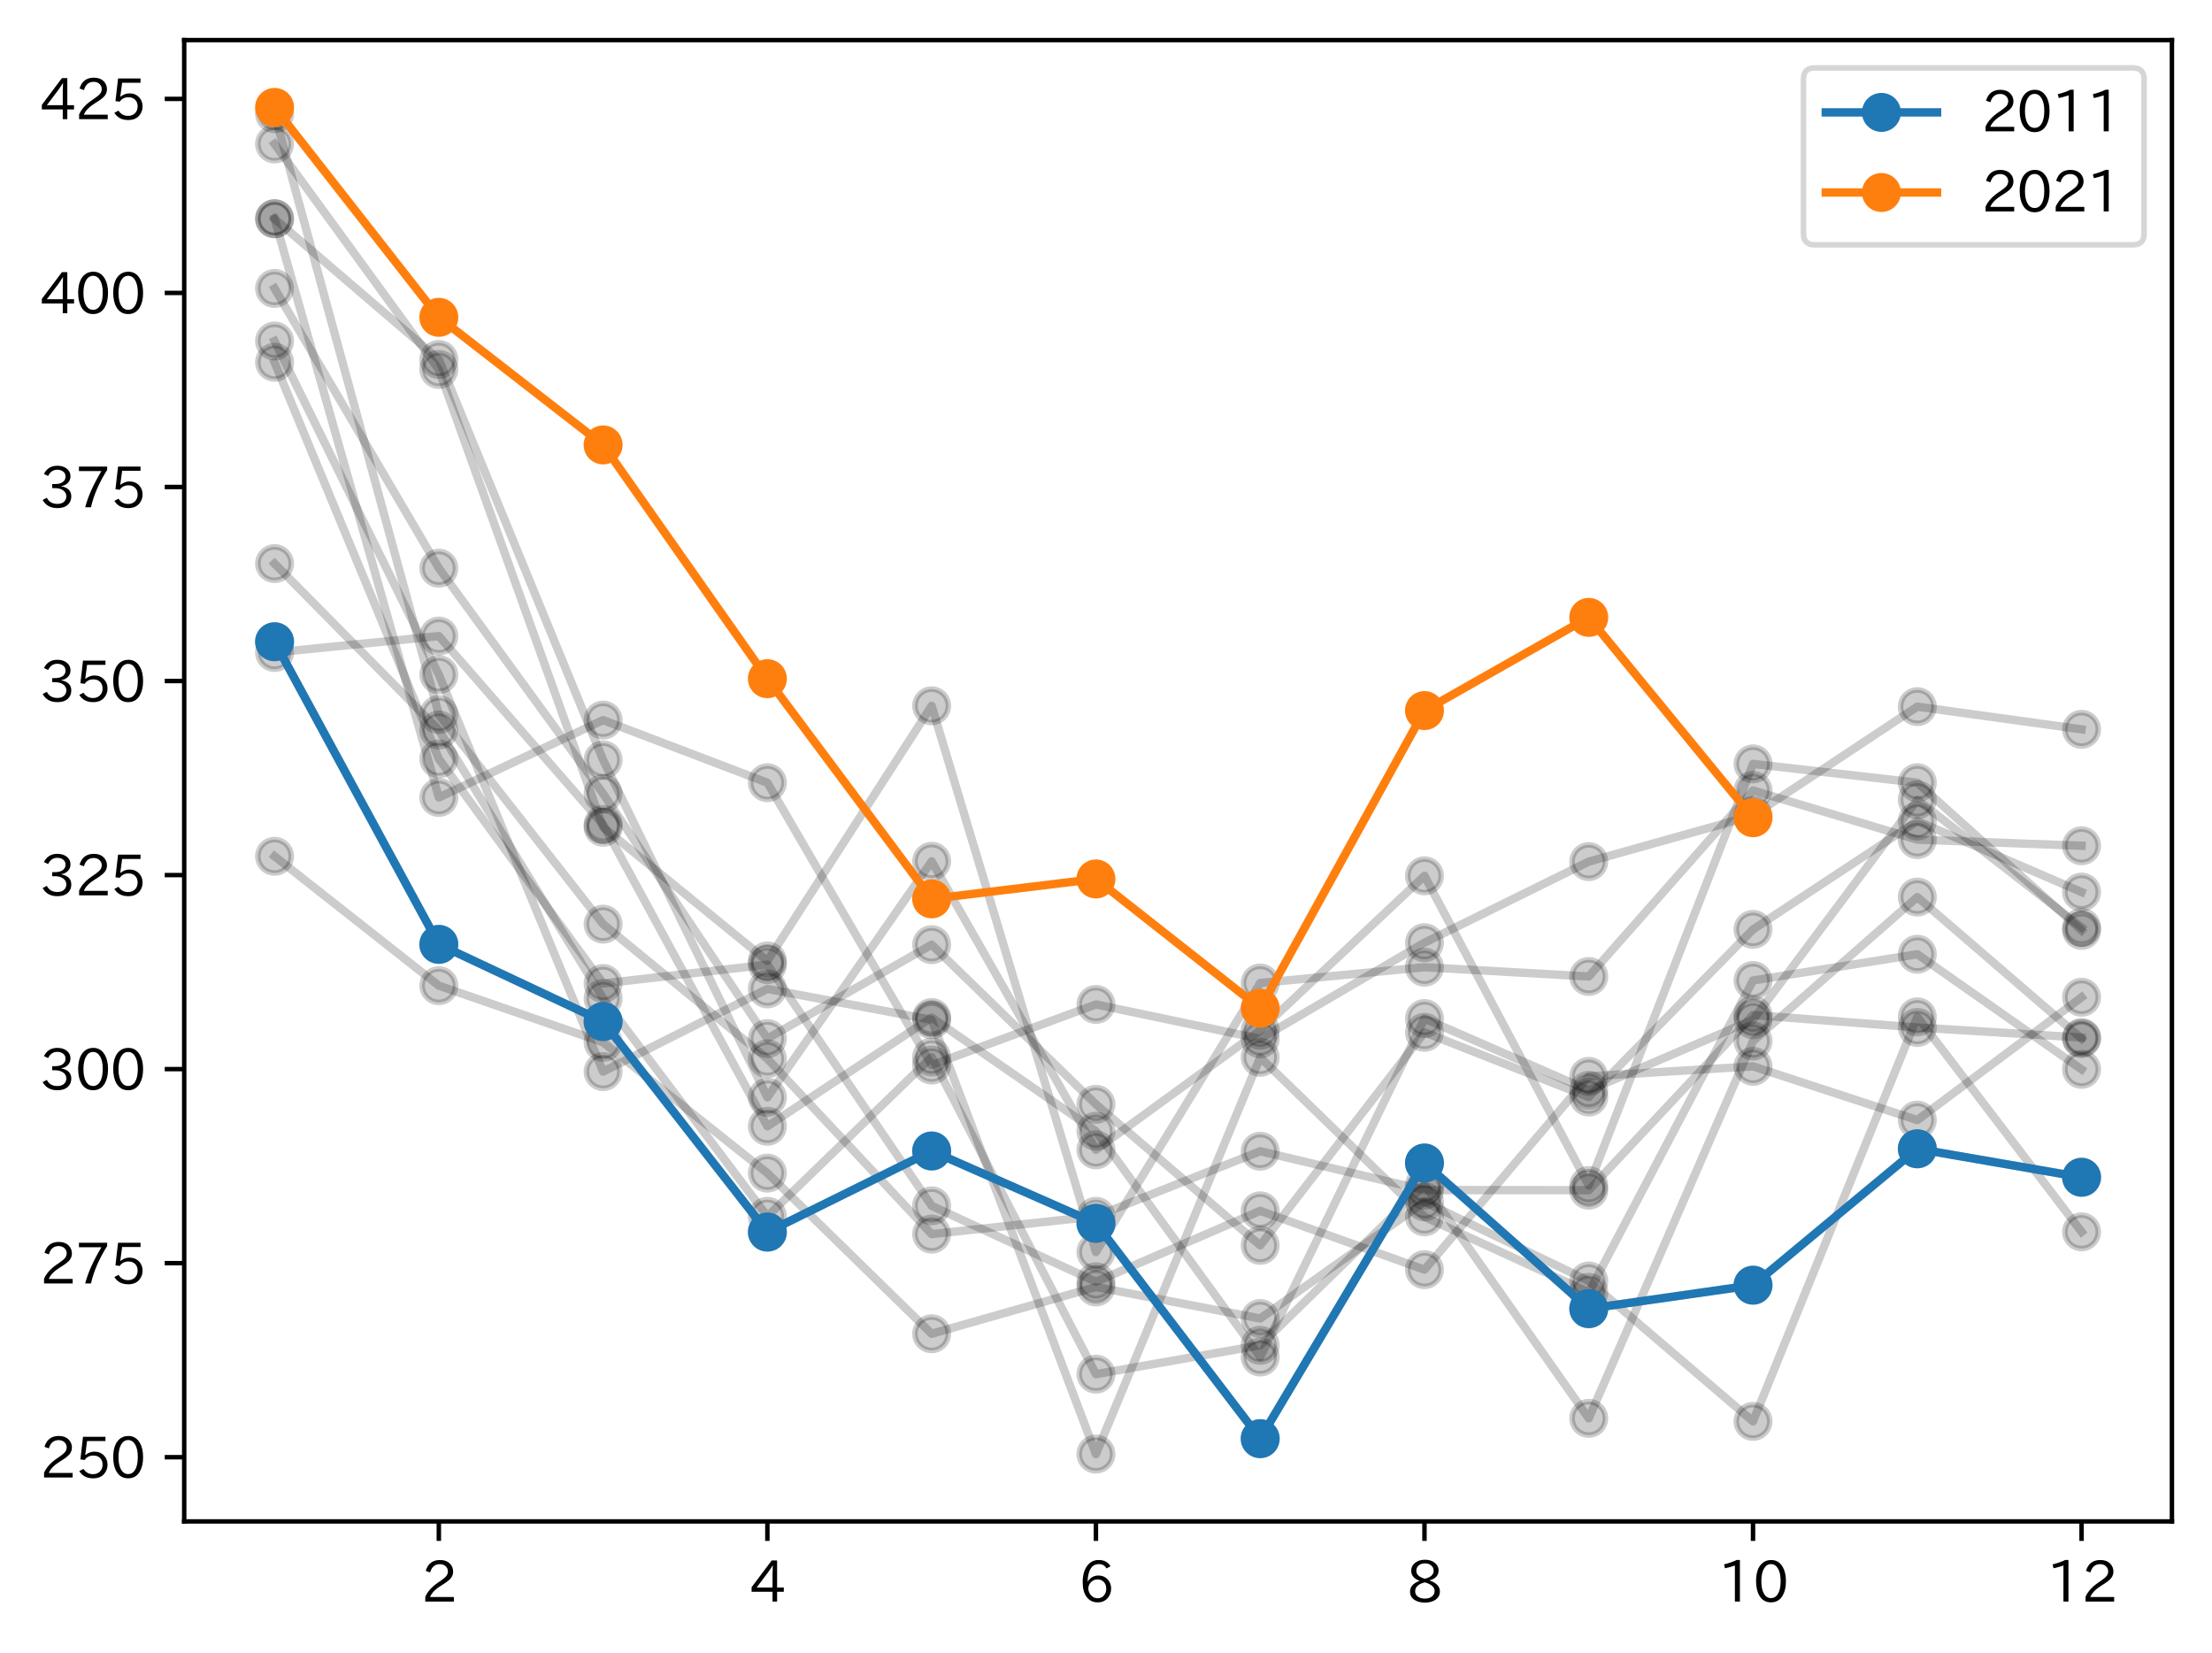 <?xml version="1.0" encoding="utf-8" standalone="no"?>
<!DOCTYPE svg PUBLIC "-//W3C//DTD SVG 1.1//EN"
  "http://www.w3.org/Graphics/SVG/1.1/DTD/svg11.dtd">
<svg xmlns:xlink="http://www.w3.org/1999/xlink" width="397.415pt" height="296.903pt" viewBox="0 0 397.415 296.903" xmlns="http://www.w3.org/2000/svg" version="1.1">
 <defs>
  <style type="text/css">*{stroke-linejoin: round; stroke-linecap: butt}</style>
 </defs>
 <g id="figure_1">
  <g id="patch_1">
   <path d="M 0 296.903 
L 397.415 296.903 
L 397.415 0 
L 0 0 
z
" style="fill: #ffffff"/>
  </g>
  <g id="axes_1">
   <g id="patch_2">
    <path d="M 33.095 273.312 
L 390.215 273.312 
L 390.215 7.2 
L 33.095 7.2 
z
" style="fill: #ffffff"/>
   </g>
   <g id="matplotlib.axis_1">
    <g id="xtick_1">
     <g id="line2d_1">
      <defs>
       <path id="m789dbafffc" d="M 0 0 
L 0 3.5 
" style="stroke: #000000; stroke-width: 0.8"/>
      </defs>
      <g>
       <use xlink:href="#m789dbafffc" x="78.842" y="273.312" style="stroke: #000000; stroke-width: 0.8"/>
      </g>
     </g>
     <g id="text_1">
      <!-- 2 -->
      <g transform="translate(75.693 287.803)scale(0.1 -0.1)">
       <defs>
        <path id="IPAexGothic-32" d="M 3659 63 
L 447 63 
L 447 594 
Q 825 1475 1894 2203 
L 2072 2322 
Q 2619 2697 2791 2906 
Q 2988 3153 2988 3444 
Q 2988 3772 2756 4003 
Q 2500 4259 2084 4259 
Q 1250 4259 991 3328 
L 497 3506 
Q 853 4725 2116 4725 
Q 2806 4725 3216 4316 
Q 3575 3947 3575 3425 
Q 3575 3038 3344 2722 
Q 3131 2416 2366 1938 
L 2231 1856 
Q 1256 1253 978 569 
L 3659 569 
L 3659 63 
z
" transform="scale(0.016)"/>
       </defs>
       <use xlink:href="#IPAexGothic-32"/>
      </g>
     </g>
    </g>
    <g id="xtick_2">
     <g id="line2d_2">
      <g>
       <use xlink:href="#m789dbafffc" x="137.87" y="273.312" style="stroke: #000000; stroke-width: 0.8"/>
      </g>
     </g>
     <g id="text_2">
      <!-- 4 -->
      <g transform="translate(134.721 287.803)scale(0.1 -0.1)">
       <defs>
        <path id="IPAexGothic-34" d="M 3813 1159 
L 3059 1159 
L 3059 63 
L 2547 63 
L 2547 1159 
L 197 1159 
L 197 1672 
L 2456 4678 
L 3059 4678 
L 3059 1634 
L 3813 1634 
L 3813 1159 
z
M 2578 4109 
L 2559 4109 
Q 2278 3656 2003 3284 
L 759 1634 
L 2547 1634 
L 2547 3144 
Q 2547 3481 2578 4109 
z
" transform="scale(0.016)"/>
       </defs>
       <use xlink:href="#IPAexGothic-34"/>
      </g>
     </g>
    </g>
    <g id="xtick_3">
     <g id="line2d_3">
      <g>
       <use xlink:href="#m789dbafffc" x="196.898" y="273.312" style="stroke: #000000; stroke-width: 0.8"/>
      </g>
     </g>
     <g id="text_3">
      <!-- 6 -->
      <g transform="translate(193.749 287.803)scale(0.1 -0.1)">
       <defs>
        <path id="IPAexGothic-36" d="M 1056 2328 
Q 1509 2981 2234 2981 
Q 2906 2981 3316 2513 
Q 3675 2106 3675 1522 
Q 3675 884 3272 434 
Q 2853 -31 2178 -31 
Q 1375 -31 922 581 
Q 481 1178 481 2228 
Q 481 3425 1013 4109 
Q 1494 4725 2272 4725 
Q 3191 4725 3609 4025 
L 3150 3775 
Q 2894 4266 2300 4266 
Q 1119 4266 1031 2328 
L 1056 2328 
z
M 2141 2547 
Q 1684 2547 1384 2206 
Q 1116 1900 1116 1541 
Q 1116 1156 1353 844 
Q 1672 428 2159 428 
Q 2669 428 2941 844 
Q 3125 1128 3125 1503 
Q 3125 1944 2881 2228 
Q 2600 2547 2141 2547 
z
" transform="scale(0.016)"/>
       </defs>
       <use xlink:href="#IPAexGothic-36"/>
      </g>
     </g>
    </g>
    <g id="xtick_4">
     <g id="line2d_4">
      <g>
       <use xlink:href="#m789dbafffc" x="255.926" y="273.312" style="stroke: #000000; stroke-width: 0.8"/>
      </g>
     </g>
     <g id="text_4">
      <!-- 8 -->
      <g transform="translate(252.777 287.803)scale(0.1 -0.1)">
       <defs>
        <path id="IPAexGothic-38" d="M 2541 2425 
Q 3700 2031 3700 1197 
Q 3700 541 3100 197 
Q 2663 -56 2016 -56 
Q 1366 -56 928 197 
Q 347 531 347 1178 
Q 347 1988 1409 2381 
L 1409 2400 
Q 481 2734 481 3509 
Q 481 4100 981 4456 
Q 1406 4756 2019 4756 
Q 2703 4756 3131 4403 
Q 3553 4069 3553 3566 
Q 3553 2706 2541 2444 
L 2541 2425 
z
M 2022 2625 
Q 2997 2856 2997 3528 
Q 2997 3916 2675 4150 
Q 2413 4347 2016 4347 
Q 1606 4347 1331 4128 
Q 1050 3897 1050 3522 
Q 1050 3150 1350 2925 
Q 1494 2809 1722 2722 
Q 1984 2616 2022 2625 
z
M 1978 2209 
Q 922 1931 922 1216 
Q 922 775 1313 556 
Q 1606 391 2009 391 
Q 2575 391 2881 697 
Q 3106 922 3106 1250 
Q 3106 1594 2794 1850 
Q 2609 1994 2350 2100 
Q 2047 2222 1978 2209 
z
" transform="scale(0.016)"/>
       </defs>
       <use xlink:href="#IPAexGothic-38"/>
      </g>
     </g>
    </g>
    <g id="xtick_5">
     <g id="line2d_5">
      <g>
       <use xlink:href="#m789dbafffc" x="314.954" y="273.312" style="stroke: #000000; stroke-width: 0.8"/>
      </g>
     </g>
     <g id="text_5">
      <!-- 10 -->
      <g transform="translate(308.656 287.803)scale(0.1 -0.1)">
       <defs>
        <path id="IPAexGothic-31" d="M 2463 63 
L 1900 63 
L 1900 4103 
Q 1372 3922 788 3797 
L 684 4231 
Q 1519 4441 2106 4731 
L 2463 4731 
L 2463 63 
z
" transform="scale(0.016)"/>
        <path id="IPAexGothic-30" d="M 2038 4725 
Q 2881 4725 3334 3944 
Q 3694 3325 3694 2344 
Q 3694 1372 3334 741 
Q 2888 -31 2016 -31 
Q 1147 -31 700 741 
Q 341 1372 341 2350 
Q 341 3713 1000 4334 
Q 1419 4725 2038 4725 
z
M 2016 4266 
Q 1516 4266 1228 3759 
Q 934 3247 934 2344 
Q 934 1456 1222 947 
Q 1513 447 2016 447 
Q 2619 447 2909 1153 
Q 3100 1622 3100 2375 
Q 3100 3256 2806 3759 
Q 2509 4266 2016 4266 
z
" transform="scale(0.016)"/>
       </defs>
       <use xlink:href="#IPAexGothic-31"/>
       <use xlink:href="#IPAexGothic-30" x="62.988"/>
      </g>
     </g>
    </g>
    <g id="xtick_6">
     <g id="line2d_6">
      <g>
       <use xlink:href="#m789dbafffc" x="373.983" y="273.312" style="stroke: #000000; stroke-width: 0.8"/>
      </g>
     </g>
     <g id="text_6">
      <!-- 12 -->
      <g transform="translate(367.684 287.803)scale(0.1 -0.1)">
       <use xlink:href="#IPAexGothic-31"/>
       <use xlink:href="#IPAexGothic-32" x="62.988"/>
      </g>
     </g>
    </g>
   </g>
   <g id="matplotlib.axis_2">
    <g id="ytick_1">
     <g id="line2d_7">
      <defs>
       <path id="m8990ba4f47" d="M 0 0 
L -3.5 0 
" style="stroke: #000000; stroke-width: 0.8"/>
      </defs>
      <g>
       <use xlink:href="#m8990ba4f47" x="33.095" y="261.774" style="stroke: #000000; stroke-width: 0.8"/>
      </g>
     </g>
     <g id="text_7">
      <!-- 250 -->
      <g transform="translate(7.2 265.519)scale(0.1 -0.1)">
       <defs>
        <path id="IPAexGothic-35" d="M 1178 2603 
Q 1634 2963 2172 2963 
Q 2816 2963 3241 2528 
Q 3638 2113 3638 1497 
Q 3638 938 3297 513 
Q 2869 -31 2031 -31 
Q 959 -31 469 784 
L 938 1028 
Q 1309 434 2013 434 
Q 2466 434 2769 716 
Q 3081 1013 3081 1503 
Q 3081 1966 2806 2241 
Q 2519 2528 2056 2528 
Q 1406 2528 1072 2028 
L 591 2091 
L 884 4634 
L 3406 4634 
L 3406 4153 
L 1341 4153 
L 1134 2603 
L 1178 2603 
z
" transform="scale(0.016)"/>
       </defs>
       <use xlink:href="#IPAexGothic-32"/>
       <use xlink:href="#IPAexGothic-35" x="62.988"/>
       <use xlink:href="#IPAexGothic-30" x="125.977"/>
      </g>
     </g>
    </g>
    <g id="ytick_2">
     <g id="line2d_8">
      <g>
       <use xlink:href="#m8990ba4f47" x="33.095" y="226.916" style="stroke: #000000; stroke-width: 0.8"/>
      </g>
     </g>
     <g id="text_8">
      <!-- 275 -->
      <g transform="translate(7.2 230.661)scale(0.1 -0.1)">
       <defs>
        <path id="IPAexGothic-37" d="M 3597 4263 
Q 2238 2106 1778 63 
L 1131 63 
Q 1581 1834 2950 4128 
L 428 4128 
L 428 4634 
L 3597 4634 
L 3597 4263 
z
" transform="scale(0.016)"/>
       </defs>
       <use xlink:href="#IPAexGothic-32"/>
       <use xlink:href="#IPAexGothic-37" x="62.988"/>
       <use xlink:href="#IPAexGothic-35" x="125.977"/>
      </g>
     </g>
    </g>
    <g id="ytick_3">
     <g id="line2d_9">
      <g>
       <use xlink:href="#m8990ba4f47" x="33.095" y="192.057" style="stroke: #000000; stroke-width: 0.8"/>
      </g>
     </g>
     <g id="text_9">
      <!-- 300 -->
      <g transform="translate(7.2 195.803)scale(0.1 -0.1)">
       <defs>
        <path id="IPAexGothic-33" d="M 2381 2419 
Q 3506 2216 3506 1278 
Q 3506 716 3128 356 
Q 2709 -31 1944 -31 
Q 797 -31 288 881 
L 756 1131 
Q 1109 441 1938 441 
Q 2425 441 2694 691 
Q 2950 928 2950 1291 
Q 2950 1719 2566 1978 
Q 2216 2213 1644 2213 
L 1363 2213 
L 1363 2669 
L 1656 2669 
Q 2231 2669 2534 2888 
Q 2859 3119 2859 3509 
Q 2859 3934 2494 4138 
Q 2259 4278 1931 4278 
Q 1238 4278 903 3578 
L 434 3803 
Q 897 4725 1938 4725 
Q 2597 4725 3006 4394 
Q 3416 4069 3416 3534 
Q 3416 3028 3019 2706 
Q 2763 2500 2381 2444 
L 2381 2419 
z
" transform="scale(0.016)"/>
       </defs>
       <use xlink:href="#IPAexGothic-33"/>
       <use xlink:href="#IPAexGothic-30" x="62.988"/>
       <use xlink:href="#IPAexGothic-30" x="125.977"/>
      </g>
     </g>
    </g>
    <g id="ytick_4">
     <g id="line2d_10">
      <g>
       <use xlink:href="#m8990ba4f47" x="33.095" y="157.199" style="stroke: #000000; stroke-width: 0.8"/>
      </g>
     </g>
     <g id="text_10">
      <!-- 325 -->
      <g transform="translate(7.2 160.945)scale(0.1 -0.1)">
       <use xlink:href="#IPAexGothic-33"/>
       <use xlink:href="#IPAexGothic-32" x="62.988"/>
       <use xlink:href="#IPAexGothic-35" x="125.977"/>
      </g>
     </g>
    </g>
    <g id="ytick_5">
     <g id="line2d_11">
      <g>
       <use xlink:href="#m8990ba4f47" x="33.095" y="122.341" style="stroke: #000000; stroke-width: 0.8"/>
      </g>
     </g>
     <g id="text_11">
      <!-- 350 -->
      <g transform="translate(7.2 126.086)scale(0.1 -0.1)">
       <use xlink:href="#IPAexGothic-33"/>
       <use xlink:href="#IPAexGothic-35" x="62.988"/>
       <use xlink:href="#IPAexGothic-30" x="125.977"/>
      </g>
     </g>
    </g>
    <g id="ytick_6">
     <g id="line2d_12">
      <g>
       <use xlink:href="#m8990ba4f47" x="33.095" y="87.483" style="stroke: #000000; stroke-width: 0.8"/>
      </g>
     </g>
     <g id="text_12">
      <!-- 375 -->
      <g transform="translate(7.2 91.228)scale(0.1 -0.1)">
       <use xlink:href="#IPAexGothic-33"/>
       <use xlink:href="#IPAexGothic-37" x="62.988"/>
       <use xlink:href="#IPAexGothic-35" x="125.977"/>
      </g>
     </g>
    </g>
    <g id="ytick_7">
     <g id="line2d_13">
      <g>
       <use xlink:href="#m8990ba4f47" x="33.095" y="52.625" style="stroke: #000000; stroke-width: 0.8"/>
      </g>
     </g>
     <g id="text_13">
      <!-- 400 -->
      <g transform="translate(7.2 56.37)scale(0.1 -0.1)">
       <use xlink:href="#IPAexGothic-34"/>
       <use xlink:href="#IPAexGothic-30" x="62.988"/>
       <use xlink:href="#IPAexGothic-30" x="125.977"/>
      </g>
     </g>
    </g>
    <g id="ytick_8">
     <g id="line2d_14">
      <g>
       <use xlink:href="#m8990ba4f47" x="33.095" y="17.767" style="stroke: #000000; stroke-width: 0.8"/>
      </g>
     </g>
     <g id="text_14">
      <!-- 425 -->
      <g transform="translate(7.2 21.512)scale(0.1 -0.1)">
       <use xlink:href="#IPAexGothic-34"/>
       <use xlink:href="#IPAexGothic-32" x="62.988"/>
       <use xlink:href="#IPAexGothic-35" x="125.977"/>
      </g>
     </g>
    </g>
   </g>
   <g id="line2d_15">
    <path d="M 49.328 153.826 
L 78.842 177.068 
L 108.356 187.245 
L 137.87 210.741 
L 167.384 239.599 
L 196.898 231.192 
L 226.412 236.856 
L 255.926 215.896 
L 285.44 230.123 
L 314.954 255.342 
L 344.469 182.669 
L 373.983 221.293 
" clip-path="url(#p5be5d46224)" style="fill: none; stroke: #000000; stroke-opacity: 0.2; stroke-width: 1.5; stroke-linecap: square"/>
    <defs>
     <path id="m97a500aecc" d="M 0 3 
C 0.796 3 1.559 2.684 2.121 2.121 
C 2.684 1.559 3 0.796 3 0 
C 3 -0.796 2.684 -1.559 2.121 -2.121 
C 1.559 -2.684 0.796 -3 0 -3 
C -0.796 -3 -1.559 -2.684 -2.121 -2.121 
C -2.684 -1.559 -3 -0.796 -3 0 
C -3 0.796 -2.684 1.559 -2.121 2.121 
C -1.559 2.684 -0.796 3 0 3 
z
" style="stroke: #000000; stroke-opacity: 0.2"/>
    </defs>
    <g clip-path="url(#p5be5d46224)">
     <use xlink:href="#m97a500aecc" x="49.328" y="153.826" style="fill-opacity: 0.2; stroke: #000000; stroke-opacity: 0.2"/>
     <use xlink:href="#m97a500aecc" x="78.842" y="177.068" style="fill-opacity: 0.2; stroke: #000000; stroke-opacity: 0.2"/>
     <use xlink:href="#m97a500aecc" x="108.356" y="187.245" style="fill-opacity: 0.2; stroke: #000000; stroke-opacity: 0.2"/>
     <use xlink:href="#m97a500aecc" x="137.87" y="210.741" style="fill-opacity: 0.2; stroke: #000000; stroke-opacity: 0.2"/>
     <use xlink:href="#m97a500aecc" x="167.384" y="239.599" style="fill-opacity: 0.2; stroke: #000000; stroke-opacity: 0.2"/>
     <use xlink:href="#m97a500aecc" x="196.898" y="231.192" style="fill-opacity: 0.2; stroke: #000000; stroke-opacity: 0.2"/>
     <use xlink:href="#m97a500aecc" x="226.412" y="236.856" style="fill-opacity: 0.2; stroke: #000000; stroke-opacity: 0.2"/>
     <use xlink:href="#m97a500aecc" x="255.926" y="215.896" style="fill-opacity: 0.2; stroke: #000000; stroke-opacity: 0.2"/>
     <use xlink:href="#m97a500aecc" x="285.44" y="230.123" style="fill-opacity: 0.2; stroke: #000000; stroke-opacity: 0.2"/>
     <use xlink:href="#m97a500aecc" x="314.954" y="255.342" style="fill-opacity: 0.2; stroke: #000000; stroke-opacity: 0.2"/>
     <use xlink:href="#m97a500aecc" x="344.469" y="182.669" style="fill-opacity: 0.2; stroke: #000000; stroke-opacity: 0.2"/>
     <use xlink:href="#m97a500aecc" x="373.983" y="221.293" style="fill-opacity: 0.2; stroke: #000000; stroke-opacity: 0.2"/>
    </g>
   </g>
   <g id="line2d_16">
    <path d="M 49.328 115.28 
L 78.842 169.649 
L 108.356 183.512 
L 137.87 221.338 
L 167.384 206.765 
L 196.898 219.758 
L 226.412 258.445 
L 255.926 208.924 
L 285.44 235.096 
L 314.954 230.874 
L 344.469 206.373 
L 373.983 211.488 
" clip-path="url(#p5be5d46224)" style="fill: none; stroke: #000000; stroke-opacity: 0.2; stroke-width: 1.5; stroke-linecap: square"/>
    <g clip-path="url(#p5be5d46224)">
     <use xlink:href="#m97a500aecc" x="49.328" y="115.28" style="fill-opacity: 0.2; stroke: #000000; stroke-opacity: 0.2"/>
     <use xlink:href="#m97a500aecc" x="78.842" y="169.649" style="fill-opacity: 0.2; stroke: #000000; stroke-opacity: 0.2"/>
     <use xlink:href="#m97a500aecc" x="108.356" y="183.512" style="fill-opacity: 0.2; stroke: #000000; stroke-opacity: 0.2"/>
     <use xlink:href="#m97a500aecc" x="137.87" y="221.338" style="fill-opacity: 0.2; stroke: #000000; stroke-opacity: 0.2"/>
     <use xlink:href="#m97a500aecc" x="167.384" y="206.765" style="fill-opacity: 0.2; stroke: #000000; stroke-opacity: 0.2"/>
     <use xlink:href="#m97a500aecc" x="196.898" y="219.758" style="fill-opacity: 0.2; stroke: #000000; stroke-opacity: 0.2"/>
     <use xlink:href="#m97a500aecc" x="226.412" y="258.445" style="fill-opacity: 0.2; stroke: #000000; stroke-opacity: 0.2"/>
     <use xlink:href="#m97a500aecc" x="255.926" y="208.924" style="fill-opacity: 0.2; stroke: #000000; stroke-opacity: 0.2"/>
     <use xlink:href="#m97a500aecc" x="285.44" y="235.096" style="fill-opacity: 0.2; stroke: #000000; stroke-opacity: 0.2"/>
     <use xlink:href="#m97a500aecc" x="314.954" y="230.874" style="fill-opacity: 0.2; stroke: #000000; stroke-opacity: 0.2"/>
     <use xlink:href="#m97a500aecc" x="344.469" y="206.373" style="fill-opacity: 0.2; stroke: #000000; stroke-opacity: 0.2"/>
     <use xlink:href="#m97a500aecc" x="373.983" y="211.488" style="fill-opacity: 0.2; stroke: #000000; stroke-opacity: 0.2"/>
    </g>
   </g>
   <g id="line2d_17">
    <path d="M 49.328 101.246 
L 78.842 131.14 
L 108.356 179.374 
L 137.87 218.503 
L 167.384 189.898 
L 196.898 246.854 
L 226.412 241.668 
L 255.926 212.882 
L 285.44 254.802 
L 314.954 187.02 
L 344.469 161.15 
L 373.983 186.57 
" clip-path="url(#p5be5d46224)" style="fill: none; stroke: #000000; stroke-opacity: 0.2; stroke-width: 1.5; stroke-linecap: square"/>
    <g clip-path="url(#p5be5d46224)">
     <use xlink:href="#m97a500aecc" x="49.328" y="101.246" style="fill-opacity: 0.2; stroke: #000000; stroke-opacity: 0.2"/>
     <use xlink:href="#m97a500aecc" x="78.842" y="131.14" style="fill-opacity: 0.2; stroke: #000000; stroke-opacity: 0.2"/>
     <use xlink:href="#m97a500aecc" x="108.356" y="179.374" style="fill-opacity: 0.2; stroke: #000000; stroke-opacity: 0.2"/>
     <use xlink:href="#m97a500aecc" x="137.87" y="218.503" style="fill-opacity: 0.2; stroke: #000000; stroke-opacity: 0.2"/>
     <use xlink:href="#m97a500aecc" x="167.384" y="189.898" style="fill-opacity: 0.2; stroke: #000000; stroke-opacity: 0.2"/>
     <use xlink:href="#m97a500aecc" x="196.898" y="246.854" style="fill-opacity: 0.2; stroke: #000000; stroke-opacity: 0.2"/>
     <use xlink:href="#m97a500aecc" x="226.412" y="241.668" style="fill-opacity: 0.2; stroke: #000000; stroke-opacity: 0.2"/>
     <use xlink:href="#m97a500aecc" x="255.926" y="212.882" style="fill-opacity: 0.2; stroke: #000000; stroke-opacity: 0.2"/>
     <use xlink:href="#m97a500aecc" x="285.44" y="254.802" style="fill-opacity: 0.2; stroke: #000000; stroke-opacity: 0.2"/>
     <use xlink:href="#m97a500aecc" x="314.954" y="187.02" style="fill-opacity: 0.2; stroke: #000000; stroke-opacity: 0.2"/>
     <use xlink:href="#m97a500aecc" x="344.469" y="161.15" style="fill-opacity: 0.2; stroke: #000000; stroke-opacity: 0.2"/>
     <use xlink:href="#m97a500aecc" x="373.983" y="186.57" style="fill-opacity: 0.2; stroke: #000000; stroke-opacity: 0.2"/>
    </g>
   </g>
   <g id="line2d_18">
    <path d="M 49.328 61.261 
L 78.842 121.196 
L 108.356 192.507 
L 137.87 177.649 
L 167.384 183.197 
L 196.898 261.216 
L 226.412 189.943 
L 255.926 218.595 
L 285.44 232.168 
L 314.954 176.135 
L 344.469 171.421 
L 373.983 192.102 
" clip-path="url(#p5be5d46224)" style="fill: none; stroke: #000000; stroke-opacity: 0.2; stroke-width: 1.5; stroke-linecap: square"/>
    <g clip-path="url(#p5be5d46224)">
     <use xlink:href="#m97a500aecc" x="49.328" y="61.261" style="fill-opacity: 0.2; stroke: #000000; stroke-opacity: 0.2"/>
     <use xlink:href="#m97a500aecc" x="78.842" y="121.196" style="fill-opacity: 0.2; stroke: #000000; stroke-opacity: 0.2"/>
     <use xlink:href="#m97a500aecc" x="108.356" y="192.507" style="fill-opacity: 0.2; stroke: #000000; stroke-opacity: 0.2"/>
     <use xlink:href="#m97a500aecc" x="137.87" y="177.649" style="fill-opacity: 0.2; stroke: #000000; stroke-opacity: 0.2"/>
     <use xlink:href="#m97a500aecc" x="167.384" y="183.197" style="fill-opacity: 0.2; stroke: #000000; stroke-opacity: 0.2"/>
     <use xlink:href="#m97a500aecc" x="196.898" y="261.216" style="fill-opacity: 0.2; stroke: #000000; stroke-opacity: 0.2"/>
     <use xlink:href="#m97a500aecc" x="226.412" y="189.943" style="fill-opacity: 0.2; stroke: #000000; stroke-opacity: 0.2"/>
     <use xlink:href="#m97a500aecc" x="255.926" y="218.595" style="fill-opacity: 0.2; stroke: #000000; stroke-opacity: 0.2"/>
     <use xlink:href="#m97a500aecc" x="285.44" y="232.168" style="fill-opacity: 0.2; stroke: #000000; stroke-opacity: 0.2"/>
     <use xlink:href="#m97a500aecc" x="314.954" y="176.135" style="fill-opacity: 0.2; stroke: #000000; stroke-opacity: 0.2"/>
     <use xlink:href="#m97a500aecc" x="344.469" y="171.421" style="fill-opacity: 0.2; stroke: #000000; stroke-opacity: 0.2"/>
     <use xlink:href="#m97a500aecc" x="373.983" y="192.102" style="fill-opacity: 0.2; stroke: #000000; stroke-opacity: 0.2"/>
    </g>
   </g>
   <g id="line2d_19">
    <path d="M 49.328 65.084 
L 78.842 136.334 
L 108.356 176.675 
L 137.87 173.281 
L 167.384 216.616 
L 196.898 230.262 
L 226.412 217.515 
L 255.926 228.085 
L 285.44 193.359 
L 314.954 191.563 
L 344.469 201.214 
L 373.983 179.149 
" clip-path="url(#p5be5d46224)" style="fill: none; stroke: #000000; stroke-opacity: 0.2; stroke-width: 1.5; stroke-linecap: square"/>
    <g clip-path="url(#p5be5d46224)">
     <use xlink:href="#m97a500aecc" x="49.328" y="65.084" style="fill-opacity: 0.2; stroke: #000000; stroke-opacity: 0.2"/>
     <use xlink:href="#m97a500aecc" x="78.842" y="136.334" style="fill-opacity: 0.2; stroke: #000000; stroke-opacity: 0.2"/>
     <use xlink:href="#m97a500aecc" x="108.356" y="176.675" style="fill-opacity: 0.2; stroke: #000000; stroke-opacity: 0.2"/>
     <use xlink:href="#m97a500aecc" x="137.87" y="173.281" style="fill-opacity: 0.2; stroke: #000000; stroke-opacity: 0.2"/>
     <use xlink:href="#m97a500aecc" x="167.384" y="216.616" style="fill-opacity: 0.2; stroke: #000000; stroke-opacity: 0.2"/>
     <use xlink:href="#m97a500aecc" x="196.898" y="230.262" style="fill-opacity: 0.2; stroke: #000000; stroke-opacity: 0.2"/>
     <use xlink:href="#m97a500aecc" x="226.412" y="217.515" style="fill-opacity: 0.2; stroke: #000000; stroke-opacity: 0.2"/>
     <use xlink:href="#m97a500aecc" x="255.926" y="228.085" style="fill-opacity: 0.2; stroke: #000000; stroke-opacity: 0.2"/>
     <use xlink:href="#m97a500aecc" x="285.44" y="193.359" style="fill-opacity: 0.2; stroke: #000000; stroke-opacity: 0.2"/>
     <use xlink:href="#m97a500aecc" x="314.954" y="191.563" style="fill-opacity: 0.2; stroke: #000000; stroke-opacity: 0.2"/>
     <use xlink:href="#m97a500aecc" x="344.469" y="201.214" style="fill-opacity: 0.2; stroke: #000000; stroke-opacity: 0.2"/>
     <use xlink:href="#m97a500aecc" x="373.983" y="179.149" style="fill-opacity: 0.2; stroke: #000000; stroke-opacity: 0.2"/>
    </g>
   </g>
   <g id="line2d_20">
    <path d="M 49.328 20.42 
L 78.842 128.367 
L 108.356 166.015 
L 137.87 190.198 
L 167.384 221.698 
L 196.898 218.503 
L 226.412 206.81 
L 255.926 213.782 
L 285.44 213.809 
L 314.954 182.342 
L 344.469 184.575 
L 373.983 186.39 
" clip-path="url(#p5be5d46224)" style="fill: none; stroke: #000000; stroke-opacity: 0.2; stroke-width: 1.5; stroke-linecap: square"/>
    <g clip-path="url(#p5be5d46224)">
     <use xlink:href="#m97a500aecc" x="49.328" y="20.42" style="fill-opacity: 0.2; stroke: #000000; stroke-opacity: 0.2"/>
     <use xlink:href="#m97a500aecc" x="78.842" y="128.367" style="fill-opacity: 0.2; stroke: #000000; stroke-opacity: 0.2"/>
     <use xlink:href="#m97a500aecc" x="108.356" y="166.015" style="fill-opacity: 0.2; stroke: #000000; stroke-opacity: 0.2"/>
     <use xlink:href="#m97a500aecc" x="137.87" y="190.198" style="fill-opacity: 0.2; stroke: #000000; stroke-opacity: 0.2"/>
     <use xlink:href="#m97a500aecc" x="167.384" y="221.698" style="fill-opacity: 0.2; stroke: #000000; stroke-opacity: 0.2"/>
     <use xlink:href="#m97a500aecc" x="196.898" y="218.503" style="fill-opacity: 0.2; stroke: #000000; stroke-opacity: 0.2"/>
     <use xlink:href="#m97a500aecc" x="226.412" y="206.81" style="fill-opacity: 0.2; stroke: #000000; stroke-opacity: 0.2"/>
     <use xlink:href="#m97a500aecc" x="255.926" y="213.782" style="fill-opacity: 0.2; stroke: #000000; stroke-opacity: 0.2"/>
     <use xlink:href="#m97a500aecc" x="285.44" y="213.809" style="fill-opacity: 0.2; stroke: #000000; stroke-opacity: 0.2"/>
     <use xlink:href="#m97a500aecc" x="314.954" y="182.342" style="fill-opacity: 0.2; stroke: #000000; stroke-opacity: 0.2"/>
     <use xlink:href="#m97a500aecc" x="344.469" y="184.575" style="fill-opacity: 0.2; stroke: #000000; stroke-opacity: 0.2"/>
     <use xlink:href="#m97a500aecc" x="373.983" y="186.39" style="fill-opacity: 0.2; stroke: #000000; stroke-opacity: 0.2"/>
    </g>
   </g>
   <g id="line2d_21">
    <path d="M 49.328 117.214 
L 78.842 114.264 
L 108.356 148.114 
L 137.87 202.329 
L 167.384 182.792 
L 196.898 203.212 
L 226.412 243.782 
L 255.926 182.972 
L 285.44 195.869 
L 314.954 183.197 
L 344.469 143.674 
L 373.983 166.6 
" clip-path="url(#p5be5d46224)" style="fill: none; stroke: #000000; stroke-opacity: 0.2; stroke-width: 1.5; stroke-linecap: square"/>
    <g clip-path="url(#p5be5d46224)">
     <use xlink:href="#m97a500aecc" x="49.328" y="117.214" style="fill-opacity: 0.2; stroke: #000000; stroke-opacity: 0.2"/>
     <use xlink:href="#m97a500aecc" x="78.842" y="114.264" style="fill-opacity: 0.2; stroke: #000000; stroke-opacity: 0.2"/>
     <use xlink:href="#m97a500aecc" x="108.356" y="148.114" style="fill-opacity: 0.2; stroke: #000000; stroke-opacity: 0.2"/>
     <use xlink:href="#m97a500aecc" x="137.87" y="202.329" style="fill-opacity: 0.2; stroke: #000000; stroke-opacity: 0.2"/>
     <use xlink:href="#m97a500aecc" x="167.384" y="182.792" style="fill-opacity: 0.2; stroke: #000000; stroke-opacity: 0.2"/>
     <use xlink:href="#m97a500aecc" x="196.898" y="203.212" style="fill-opacity: 0.2; stroke: #000000; stroke-opacity: 0.2"/>
     <use xlink:href="#m97a500aecc" x="226.412" y="243.782" style="fill-opacity: 0.2; stroke: #000000; stroke-opacity: 0.2"/>
     <use xlink:href="#m97a500aecc" x="255.926" y="182.972" style="fill-opacity: 0.2; stroke: #000000; stroke-opacity: 0.2"/>
     <use xlink:href="#m97a500aecc" x="285.44" y="195.869" style="fill-opacity: 0.2; stroke: #000000; stroke-opacity: 0.2"/>
     <use xlink:href="#m97a500aecc" x="314.954" y="183.197" style="fill-opacity: 0.2; stroke: #000000; stroke-opacity: 0.2"/>
     <use xlink:href="#m97a500aecc" x="344.469" y="143.674" style="fill-opacity: 0.2; stroke: #000000; stroke-opacity: 0.2"/>
     <use xlink:href="#m97a500aecc" x="373.983" y="166.6" style="fill-opacity: 0.2; stroke: #000000; stroke-opacity: 0.2"/>
    </g>
   </g>
   <g id="line2d_22">
    <path d="M 49.328 51.815 
L 78.842 102.074 
L 108.356 142.581 
L 137.87 186.573 
L 167.384 169.703 
L 196.898 198.378 
L 226.412 223.722 
L 255.926 185.446 
L 285.44 197.077 
L 314.954 166.96 
L 344.469 147.486 
L 373.983 160.258 
" clip-path="url(#p5be5d46224)" style="fill: none; stroke: #000000; stroke-opacity: 0.2; stroke-width: 1.5; stroke-linecap: square"/>
    <g clip-path="url(#p5be5d46224)">
     <use xlink:href="#m97a500aecc" x="49.328" y="51.815" style="fill-opacity: 0.2; stroke: #000000; stroke-opacity: 0.2"/>
     <use xlink:href="#m97a500aecc" x="78.842" y="102.074" style="fill-opacity: 0.2; stroke: #000000; stroke-opacity: 0.2"/>
     <use xlink:href="#m97a500aecc" x="108.356" y="142.581" style="fill-opacity: 0.2; stroke: #000000; stroke-opacity: 0.2"/>
     <use xlink:href="#m97a500aecc" x="137.87" y="186.573" style="fill-opacity: 0.2; stroke: #000000; stroke-opacity: 0.2"/>
     <use xlink:href="#m97a500aecc" x="167.384" y="169.703" style="fill-opacity: 0.2; stroke: #000000; stroke-opacity: 0.2"/>
     <use xlink:href="#m97a500aecc" x="196.898" y="198.378" style="fill-opacity: 0.2; stroke: #000000; stroke-opacity: 0.2"/>
     <use xlink:href="#m97a500aecc" x="226.412" y="223.722" style="fill-opacity: 0.2; stroke: #000000; stroke-opacity: 0.2"/>
     <use xlink:href="#m97a500aecc" x="255.926" y="185.446" style="fill-opacity: 0.2; stroke: #000000; stroke-opacity: 0.2"/>
     <use xlink:href="#m97a500aecc" x="285.44" y="197.077" style="fill-opacity: 0.2; stroke: #000000; stroke-opacity: 0.2"/>
     <use xlink:href="#m97a500aecc" x="314.954" y="166.96" style="fill-opacity: 0.2; stroke: #000000; stroke-opacity: 0.2"/>
     <use xlink:href="#m97a500aecc" x="344.469" y="147.486" style="fill-opacity: 0.2; stroke: #000000; stroke-opacity: 0.2"/>
     <use xlink:href="#m97a500aecc" x="373.983" y="160.258" style="fill-opacity: 0.2; stroke: #000000; stroke-opacity: 0.2"/>
    </g>
   </g>
   <g id="line2d_23">
    <path d="M 49.328 39.311 
L 78.842 64.576 
L 108.356 136.509 
L 137.87 197.123 
L 167.384 154.726 
L 196.898 206.558 
L 226.412 185.086 
L 255.926 157.334 
L 285.44 212.972 
L 314.954 137.229 
L 344.469 140.607 
L 373.983 167.139 
" clip-path="url(#p5be5d46224)" style="fill: none; stroke: #000000; stroke-opacity: 0.2; stroke-width: 1.5; stroke-linecap: square"/>
    <g clip-path="url(#p5be5d46224)">
     <use xlink:href="#m97a500aecc" x="49.328" y="39.311" style="fill-opacity: 0.2; stroke: #000000; stroke-opacity: 0.2"/>
     <use xlink:href="#m97a500aecc" x="78.842" y="64.576" style="fill-opacity: 0.2; stroke: #000000; stroke-opacity: 0.2"/>
     <use xlink:href="#m97a500aecc" x="108.356" y="136.509" style="fill-opacity: 0.2; stroke: #000000; stroke-opacity: 0.2"/>
     <use xlink:href="#m97a500aecc" x="137.87" y="197.123" style="fill-opacity: 0.2; stroke: #000000; stroke-opacity: 0.2"/>
     <use xlink:href="#m97a500aecc" x="167.384" y="154.726" style="fill-opacity: 0.2; stroke: #000000; stroke-opacity: 0.2"/>
     <use xlink:href="#m97a500aecc" x="196.898" y="206.558" style="fill-opacity: 0.2; stroke: #000000; stroke-opacity: 0.2"/>
     <use xlink:href="#m97a500aecc" x="226.412" y="185.086" style="fill-opacity: 0.2; stroke: #000000; stroke-opacity: 0.2"/>
     <use xlink:href="#m97a500aecc" x="255.926" y="157.334" style="fill-opacity: 0.2; stroke: #000000; stroke-opacity: 0.2"/>
     <use xlink:href="#m97a500aecc" x="285.44" y="212.972" style="fill-opacity: 0.2; stroke: #000000; stroke-opacity: 0.2"/>
     <use xlink:href="#m97a500aecc" x="314.954" y="137.229" style="fill-opacity: 0.2; stroke: #000000; stroke-opacity: 0.2"/>
     <use xlink:href="#m97a500aecc" x="344.469" y="140.607" style="fill-opacity: 0.2; stroke: #000000; stroke-opacity: 0.2"/>
     <use xlink:href="#m97a500aecc" x="373.983" y="167.139" style="fill-opacity: 0.2; stroke: #000000; stroke-opacity: 0.2"/>
    </g>
   </g>
   <g id="line2d_24">
    <path d="M 49.328 25.863 
L 78.842 66.369 
L 108.356 148.608 
L 137.87 172.63 
L 167.384 126.794 
L 196.898 224.917 
L 226.412 176.585 
L 255.926 173.751 
L 285.44 175.418 
L 314.954 141.997 
L 344.469 150.832 
L 373.983 151.937 
" clip-path="url(#p5be5d46224)" style="fill: none; stroke: #000000; stroke-opacity: 0.2; stroke-width: 1.5; stroke-linecap: square"/>
    <g clip-path="url(#p5be5d46224)">
     <use xlink:href="#m97a500aecc" x="49.328" y="25.863" style="fill-opacity: 0.2; stroke: #000000; stroke-opacity: 0.2"/>
     <use xlink:href="#m97a500aecc" x="78.842" y="66.369" style="fill-opacity: 0.2; stroke: #000000; stroke-opacity: 0.2"/>
     <use xlink:href="#m97a500aecc" x="108.356" y="148.608" style="fill-opacity: 0.2; stroke: #000000; stroke-opacity: 0.2"/>
     <use xlink:href="#m97a500aecc" x="137.87" y="172.63" style="fill-opacity: 0.2; stroke: #000000; stroke-opacity: 0.2"/>
     <use xlink:href="#m97a500aecc" x="167.384" y="126.794" style="fill-opacity: 0.2; stroke: #000000; stroke-opacity: 0.2"/>
     <use xlink:href="#m97a500aecc" x="196.898" y="224.917" style="fill-opacity: 0.2; stroke: #000000; stroke-opacity: 0.2"/>
     <use xlink:href="#m97a500aecc" x="226.412" y="176.585" style="fill-opacity: 0.2; stroke: #000000; stroke-opacity: 0.2"/>
     <use xlink:href="#m97a500aecc" x="255.926" y="173.751" style="fill-opacity: 0.2; stroke: #000000; stroke-opacity: 0.2"/>
     <use xlink:href="#m97a500aecc" x="285.44" y="175.418" style="fill-opacity: 0.2; stroke: #000000; stroke-opacity: 0.2"/>
     <use xlink:href="#m97a500aecc" x="314.954" y="141.997" style="fill-opacity: 0.2; stroke: #000000; stroke-opacity: 0.2"/>
     <use xlink:href="#m97a500aecc" x="344.469" y="150.832" style="fill-opacity: 0.2; stroke: #000000; stroke-opacity: 0.2"/>
     <use xlink:href="#m97a500aecc" x="373.983" y="151.937" style="fill-opacity: 0.2; stroke: #000000; stroke-opacity: 0.2"/>
    </g>
   </g>
   <g id="line2d_25">
    <path d="M 49.328 39.266 
L 78.842 143.256 
L 108.356 129.358 
L 137.87 140.607 
L 167.384 191.338 
L 196.898 180.438 
L 226.412 186.615 
L 255.926 169.343 
L 285.44 154.782 
L 314.954 146.494 
L 344.469 126.942 
L 373.983 131.022 
" clip-path="url(#p5be5d46224)" style="fill: none; stroke: #000000; stroke-opacity: 0.2; stroke-width: 1.5; stroke-linecap: square"/>
    <g clip-path="url(#p5be5d46224)">
     <use xlink:href="#m97a500aecc" x="49.328" y="39.266" style="fill-opacity: 0.2; stroke: #000000; stroke-opacity: 0.2"/>
     <use xlink:href="#m97a500aecc" x="78.842" y="143.256" style="fill-opacity: 0.2; stroke: #000000; stroke-opacity: 0.2"/>
     <use xlink:href="#m97a500aecc" x="108.356" y="129.358" style="fill-opacity: 0.2; stroke: #000000; stroke-opacity: 0.2"/>
     <use xlink:href="#m97a500aecc" x="137.87" y="140.607" style="fill-opacity: 0.2; stroke: #000000; stroke-opacity: 0.2"/>
     <use xlink:href="#m97a500aecc" x="167.384" y="191.338" style="fill-opacity: 0.2; stroke: #000000; stroke-opacity: 0.2"/>
     <use xlink:href="#m97a500aecc" x="196.898" y="180.438" style="fill-opacity: 0.2; stroke: #000000; stroke-opacity: 0.2"/>
     <use xlink:href="#m97a500aecc" x="226.412" y="186.615" style="fill-opacity: 0.2; stroke: #000000; stroke-opacity: 0.2"/>
     <use xlink:href="#m97a500aecc" x="255.926" y="169.343" style="fill-opacity: 0.2; stroke: #000000; stroke-opacity: 0.2"/>
     <use xlink:href="#m97a500aecc" x="285.44" y="154.782" style="fill-opacity: 0.2; stroke: #000000; stroke-opacity: 0.2"/>
     <use xlink:href="#m97a500aecc" x="314.954" y="146.494" style="fill-opacity: 0.2; stroke: #000000; stroke-opacity: 0.2"/>
     <use xlink:href="#m97a500aecc" x="344.469" y="126.942" style="fill-opacity: 0.2; stroke: #000000; stroke-opacity: 0.2"/>
     <use xlink:href="#m97a500aecc" x="373.983" y="131.022" style="fill-opacity: 0.2; stroke: #000000; stroke-opacity: 0.2"/>
    </g>
   </g>
   <g id="line2d_26">
    <path d="M 49.328 115.28 
L 78.842 169.649 
L 108.356 183.512 
L 137.87 221.338 
L 167.384 206.765 
L 196.898 219.758 
L 226.412 258.445 
L 255.926 208.924 
L 285.44 235.096 
L 314.954 230.874 
L 344.469 206.373 
L 373.983 211.488 
" clip-path="url(#p5be5d46224)" style="fill: none; stroke: #1f77b4; stroke-width: 1.5; stroke-linecap: square"/>
    <defs>
     <path id="m099ddcaee6" d="M 0 3 
C 0.796 3 1.559 2.684 2.121 2.121 
C 2.684 1.559 3 0.796 3 0 
C 3 -0.796 2.684 -1.559 2.121 -2.121 
C 1.559 -2.684 0.796 -3 0 -3 
C -0.796 -3 -1.559 -2.684 -2.121 -2.121 
C -2.684 -1.559 -3 -0.796 -3 0 
C -3 0.796 -2.684 1.559 -2.121 2.121 
C -1.559 2.684 -0.796 3 0 3 
z
" style="stroke: #1f77b4"/>
    </defs>
    <g clip-path="url(#p5be5d46224)">
     <use xlink:href="#m099ddcaee6" x="49.328" y="115.28" style="fill: #1f77b4; stroke: #1f77b4"/>
     <use xlink:href="#m099ddcaee6" x="78.842" y="169.649" style="fill: #1f77b4; stroke: #1f77b4"/>
     <use xlink:href="#m099ddcaee6" x="108.356" y="183.512" style="fill: #1f77b4; stroke: #1f77b4"/>
     <use xlink:href="#m099ddcaee6" x="137.87" y="221.338" style="fill: #1f77b4; stroke: #1f77b4"/>
     <use xlink:href="#m099ddcaee6" x="167.384" y="206.765" style="fill: #1f77b4; stroke: #1f77b4"/>
     <use xlink:href="#m099ddcaee6" x="196.898" y="219.758" style="fill: #1f77b4; stroke: #1f77b4"/>
     <use xlink:href="#m099ddcaee6" x="226.412" y="258.445" style="fill: #1f77b4; stroke: #1f77b4"/>
     <use xlink:href="#m099ddcaee6" x="255.926" y="208.924" style="fill: #1f77b4; stroke: #1f77b4"/>
     <use xlink:href="#m099ddcaee6" x="285.44" y="235.096" style="fill: #1f77b4; stroke: #1f77b4"/>
     <use xlink:href="#m099ddcaee6" x="314.954" y="230.874" style="fill: #1f77b4; stroke: #1f77b4"/>
     <use xlink:href="#m099ddcaee6" x="344.469" y="206.373" style="fill: #1f77b4; stroke: #1f77b4"/>
     <use xlink:href="#m099ddcaee6" x="373.983" y="211.488" style="fill: #1f77b4; stroke: #1f77b4"/>
    </g>
   </g>
   <g id="line2d_27">
    <path d="M 49.328 19.296 
L 78.842 57.007 
L 108.356 79.927 
L 137.87 121.923 
L 167.384 161.472 
L 196.898 157.896 
L 226.412 181.128 
L 255.926 127.649 
L 285.44 110.908 
L 314.954 146.899 
" clip-path="url(#p5be5d46224)" style="fill: none; stroke: #ff7f0e; stroke-width: 1.5; stroke-linecap: square"/>
    <defs>
     <path id="m594fa79e69" d="M 0 3 
C 0.796 3 1.559 2.684 2.121 2.121 
C 2.684 1.559 3 0.796 3 0 
C 3 -0.796 2.684 -1.559 2.121 -2.121 
C 1.559 -2.684 0.796 -3 0 -3 
C -0.796 -3 -1.559 -2.684 -2.121 -2.121 
C -2.684 -1.559 -3 -0.796 -3 0 
C -3 0.796 -2.684 1.559 -2.121 2.121 
C -1.559 2.684 -0.796 3 0 3 
z
" style="stroke: #ff7f0e"/>
    </defs>
    <g clip-path="url(#p5be5d46224)">
     <use xlink:href="#m594fa79e69" x="49.328" y="19.296" style="fill: #ff7f0e; stroke: #ff7f0e"/>
     <use xlink:href="#m594fa79e69" x="78.842" y="57.007" style="fill: #ff7f0e; stroke: #ff7f0e"/>
     <use xlink:href="#m594fa79e69" x="108.356" y="79.927" style="fill: #ff7f0e; stroke: #ff7f0e"/>
     <use xlink:href="#m594fa79e69" x="137.87" y="121.923" style="fill: #ff7f0e; stroke: #ff7f0e"/>
     <use xlink:href="#m594fa79e69" x="167.384" y="161.472" style="fill: #ff7f0e; stroke: #ff7f0e"/>
     <use xlink:href="#m594fa79e69" x="196.898" y="157.896" style="fill: #ff7f0e; stroke: #ff7f0e"/>
     <use xlink:href="#m594fa79e69" x="226.412" y="181.128" style="fill: #ff7f0e; stroke: #ff7f0e"/>
     <use xlink:href="#m594fa79e69" x="255.926" y="127.649" style="fill: #ff7f0e; stroke: #ff7f0e"/>
     <use xlink:href="#m594fa79e69" x="285.44" y="110.908" style="fill: #ff7f0e; stroke: #ff7f0e"/>
     <use xlink:href="#m594fa79e69" x="314.954" y="146.899" style="fill: #ff7f0e; stroke: #ff7f0e"/>
    </g>
   </g>
   <g id="patch_3">
    <path d="M 33.095 273.312 
L 33.095 7.2 
" style="fill: none; stroke: #000000; stroke-width: 0.8; stroke-linejoin: miter; stroke-linecap: square"/>
   </g>
   <g id="patch_4">
    <path d="M 390.215 273.312 
L 390.215 7.2 
" style="fill: none; stroke: #000000; stroke-width: 0.8; stroke-linejoin: miter; stroke-linecap: square"/>
   </g>
   <g id="patch_5">
    <path d="M 33.095 273.312 
L 390.215 273.312 
" style="fill: none; stroke: #000000; stroke-width: 0.8; stroke-linejoin: miter; stroke-linecap: square"/>
   </g>
   <g id="patch_6">
    <path d="M 33.095 7.2 
L 390.215 7.2 
" style="fill: none; stroke: #000000; stroke-width: 0.8; stroke-linejoin: miter; stroke-linecap: square"/>
   </g>
   <g id="legend_1">
    <g id="patch_7">
     <path d="M 326.022 43.981 
L 383.215 43.981 
Q 385.215 43.981 385.215 41.981 
L 385.215 14.2 
Q 385.215 12.2 383.215 12.2 
L 326.022 12.2 
Q 324.022 12.2 324.022 14.2 
L 324.022 41.981 
Q 324.022 43.981 326.022 43.981 
z
" style="fill: #ffffff; opacity: 0.8; stroke: #cccccc; stroke-linejoin: miter"/>
    </g>
    <g id="line2d_28">
     <path d="M 328.022 20.191 
L 338.022 20.191 
L 348.022 20.191 
" style="fill: none; stroke: #1f77b4; stroke-width: 1.5; stroke-linecap: square"/>
     <g>
      <use xlink:href="#m099ddcaee6" x="338.022" y="20.191" style="fill: #1f77b4; stroke: #1f77b4"/>
     </g>
    </g>
    <g id="text_15">
     <!-- 2011 -->
     <g transform="translate(356.022 23.691)scale(0.1 -0.1)">
      <use xlink:href="#IPAexGothic-32"/>
      <use xlink:href="#IPAexGothic-30" x="62.988"/>
      <use xlink:href="#IPAexGothic-31" x="125.977"/>
      <use xlink:href="#IPAexGothic-31" x="188.965"/>
     </g>
    </g>
    <g id="line2d_29">
     <path d="M 328.022 34.581 
L 338.022 34.581 
L 348.022 34.581 
" style="fill: none; stroke: #ff7f0e; stroke-width: 1.5; stroke-linecap: square"/>
     <g>
      <use xlink:href="#m594fa79e69" x="338.022" y="34.581" style="fill: #ff7f0e; stroke: #ff7f0e"/>
     </g>
    </g>
    <g id="text_16">
     <!-- 2021 -->
     <g transform="translate(356.022 38.081)scale(0.1 -0.1)">
      <use xlink:href="#IPAexGothic-32"/>
      <use xlink:href="#IPAexGothic-30" x="62.988"/>
      <use xlink:href="#IPAexGothic-32" x="125.977"/>
      <use xlink:href="#IPAexGothic-31" x="188.965"/>
     </g>
    </g>
   </g>
  </g>
 </g>
 <defs>
  <clipPath id="p5be5d46224">
   <rect x="33.095" y="7.2" width="357.12" height="266.112"/>
  </clipPath>
 </defs>
</svg>

